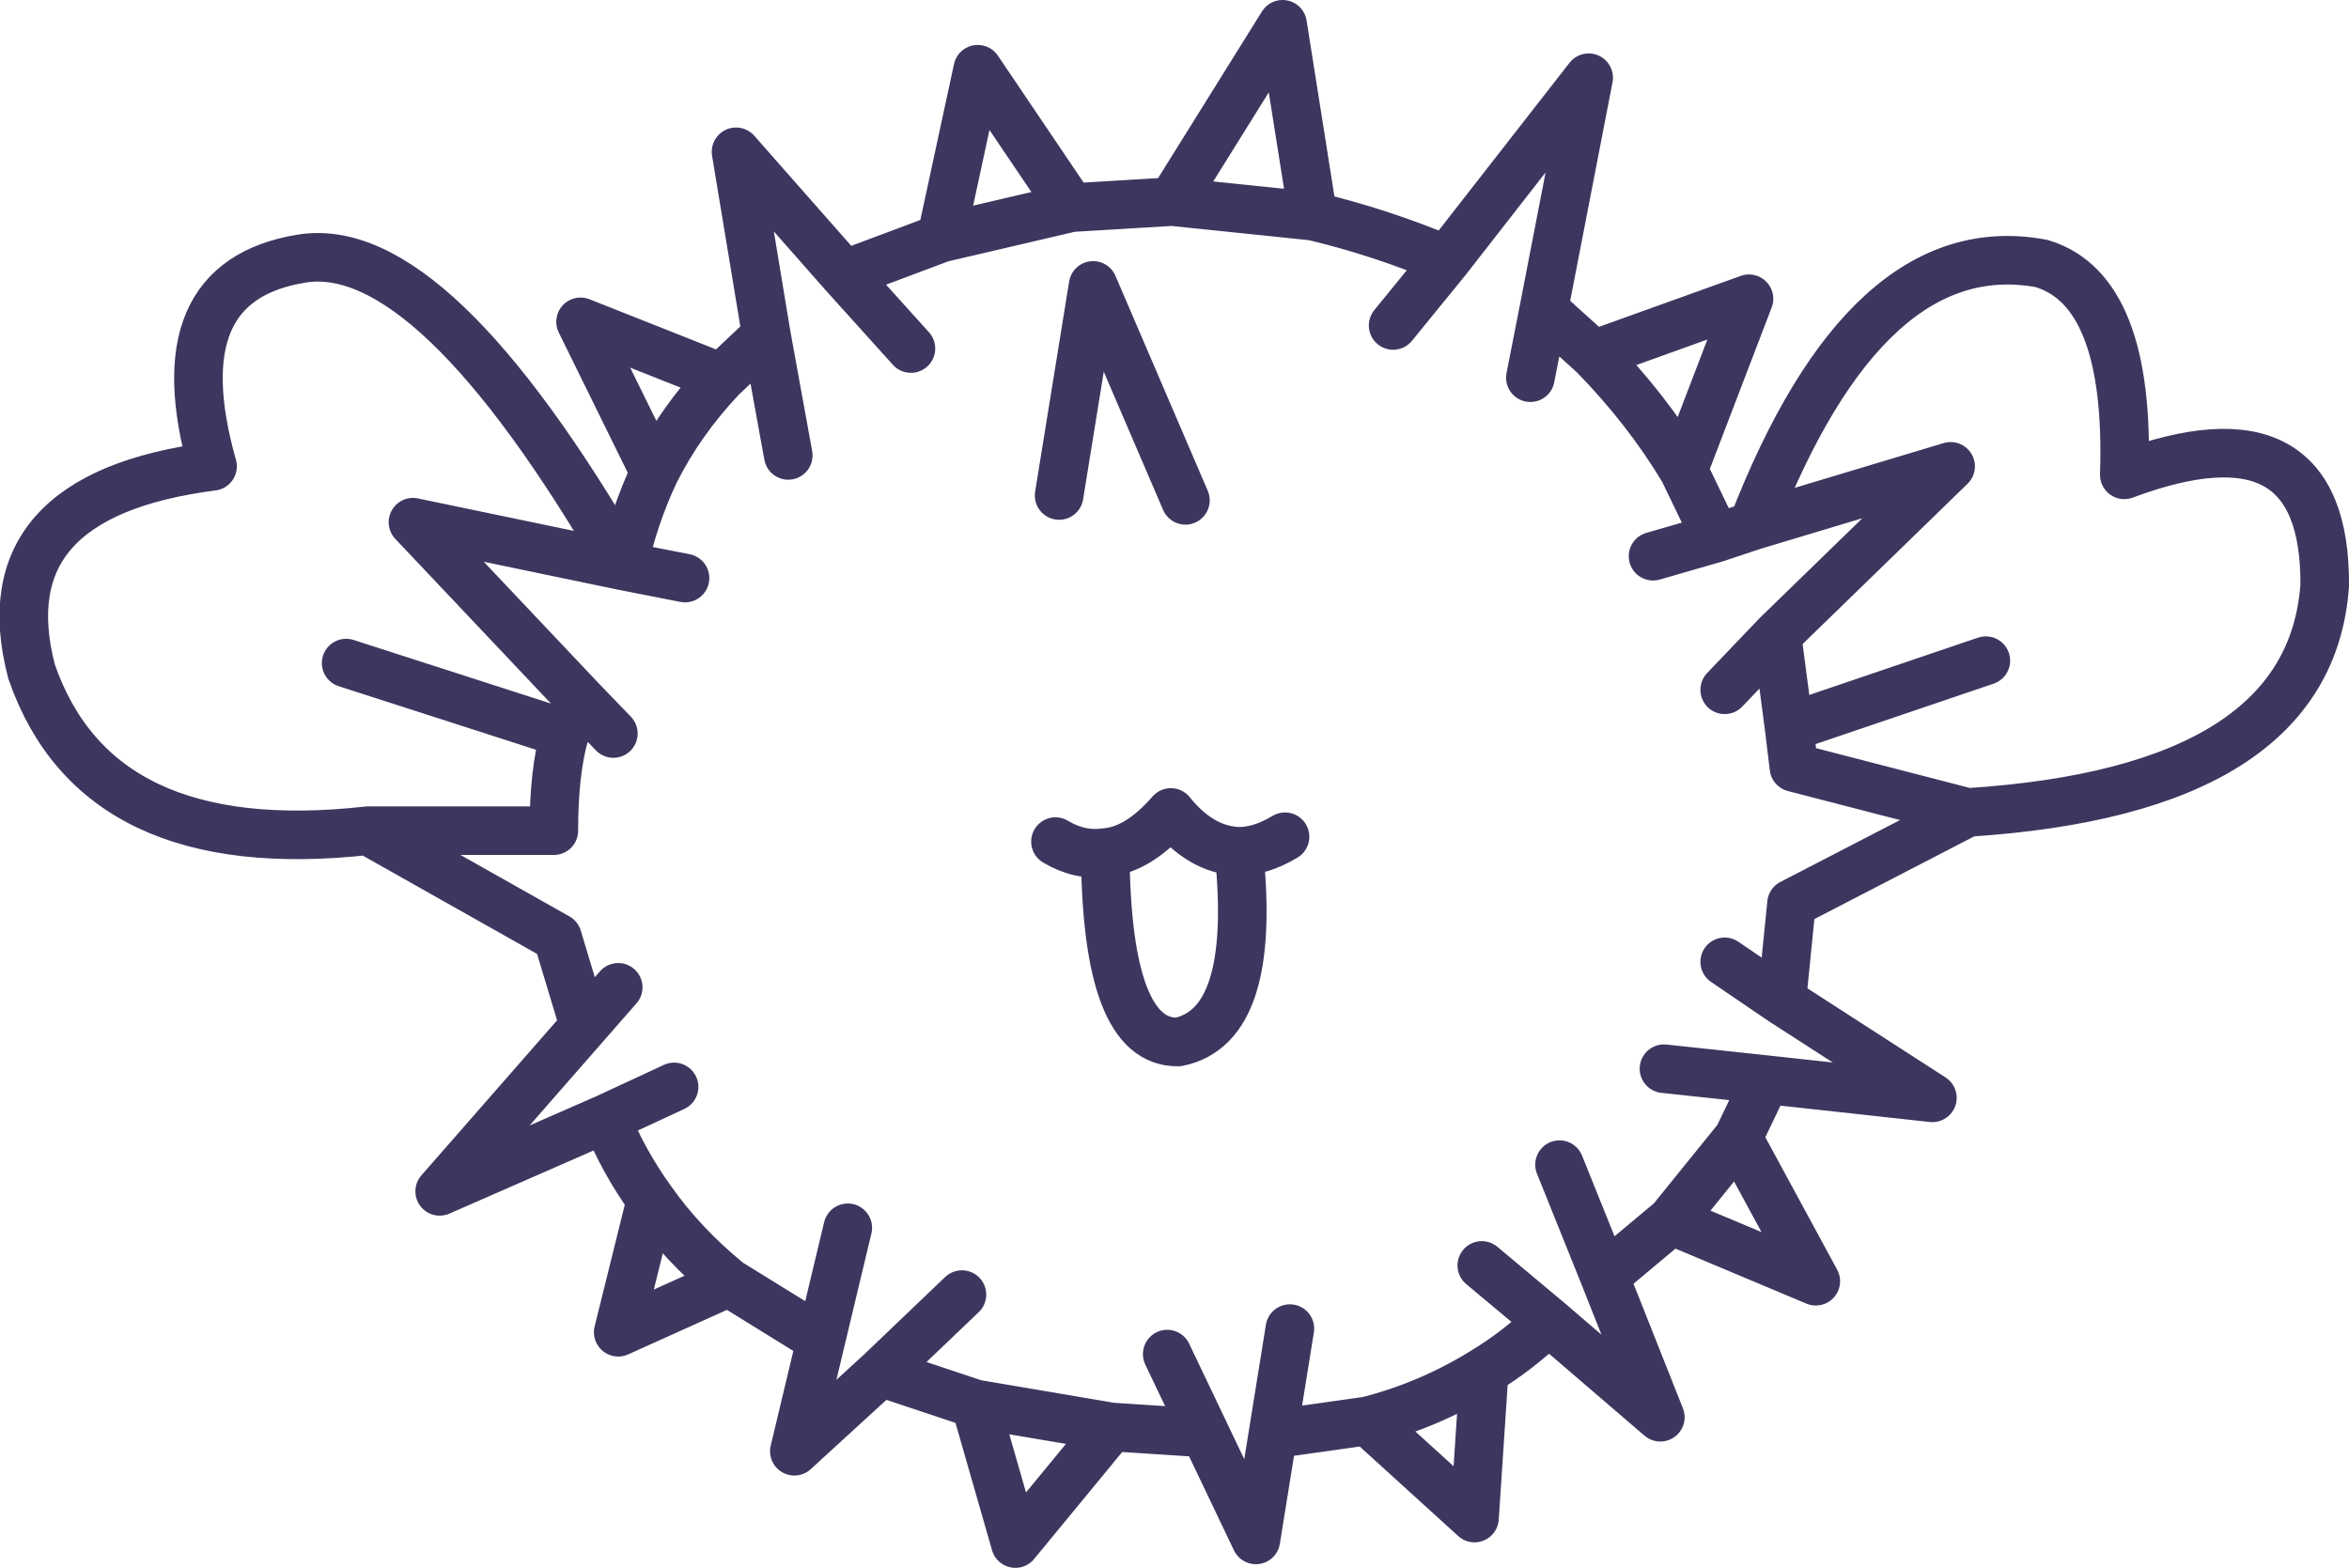 <?xml version="1.0" encoding="UTF-8" standalone="no"?>
<svg xmlns:xlink="http://www.w3.org/1999/xlink" height="64.55px" width="96.7px" xmlns="http://www.w3.org/2000/svg">
  <g transform="matrix(1.0, 0.0, 0.0, 1.0, 48.35, 32.3)">
    <path d="M19.7 -9.4 L22.3 -10.15 20.95 -12.95 Q19.45 -15.45 17.25 -17.7 L15.2 -19.55 14.65 -16.75 M22.3 -10.15 L23.8 -10.65 Q28.5 -22.8 35.7 -21.45 39.35 -20.35 39.1 -12.75 47.4 -15.85 47.35 -8.2 46.75 0.25 32.65 1.15 L25.4 4.9 25.0 8.9 31.2 12.9 24.35 12.15 23.2 14.55 26.4 20.45 20.45 17.95 17.7 20.25 20.0 26.05 15.4 22.1 Q14.15 23.3 12.75 24.15 L12.35 30.2 7.95 26.2 4.05 26.75 3.35 31.1 1.25 26.7 -2.6 26.45 -6.55 31.25 -8.2 25.5 -12.1 24.2 -15.65 27.45 -14.55 22.85 -18.35 20.5 -22.9 22.55 -21.55 17.1 Q-22.7 15.5 -23.4 13.75 L-30.25 16.75 -24.3 9.95 -25.4 6.3 -33.2 1.9 Q-44.35 3.15 -47.05 -4.65 -48.95 -11.9 -39.6 -13.1 -41.75 -20.7 -35.95 -21.65 -30.55 -22.55 -22.7 -9.0 -22.25 -11.05 -21.4 -12.85 L-24.45 -19.05 -18.65 -16.75 -16.8 -18.5 -18.05 -26.05 -13.6 -21.0 -9.6 -22.5 -8.1 -29.45 -4.25 -23.75 -0.1 -24.0 4.45 -31.3 5.7 -23.4 Q8.45 -22.75 11.2 -21.6 L17.05 -29.1 15.2 -19.55 M9.0 -18.9 L11.2 -21.6 M17.25 -17.7 L23.65 -20.0 20.95 -12.95 M32.65 1.15 L25.5 -0.7 25.3 -2.35 24.8 -6.15 22.65 -3.9 M33.4 -5.1 L25.3 -2.35 M23.8 -10.65 L31.95 -13.1 24.8 -6.15 M22.65 7.3 L25.0 8.9 M23.2 14.55 L20.45 17.95 M-4.9 2.35 Q-3.9 2.95 -2.85 2.8 -1.5 2.7 -0.15 1.15 1.1 2.7 2.65 2.75 3.55 2.75 4.55 2.15 M15.4 22.1 L12.65 19.8 M-2.85 2.8 Q-2.8 10.65 0.15 10.6 3.4 9.95 2.65 2.75 M15.85 15.65 L17.7 20.25 M4.75 22.4 L4.05 26.75 M24.35 12.15 L20.15 11.7 M12.75 24.15 Q10.5 25.55 7.95 26.2 M-34.1 -5.0 L-25.1 -2.1 -24.45 -3.5 -31.35 -10.8 -22.7 -9.0 -20.15 -8.5 M-23.1 -2.1 L-24.45 -3.5 M-13.6 -21.0 L-10.85 -17.95 M-15.9 -13.55 L-16.8 -18.5 M-9.6 -22.5 L-4.25 -23.75 M-4.75 -11.9 L-3.35 -20.55 0.45 -11.7 M-18.65 -16.75 Q-20.35 -14.95 -21.4 -12.85 M-8.75 21.0 L-12.1 24.2 M-14.55 22.85 L-13.45 18.25 M-24.3 9.95 L-22.9 8.35 M-20.6 12.45 L-23.4 13.75 M-33.2 1.9 L-25.55 1.9 Q-25.55 -0.55 -25.1 -2.1 M-8.2 25.5 L-2.6 26.45 M-18.35 20.5 Q-20.25 18.95 -21.55 17.1 M1.25 26.7 L-0.3 23.45 M-0.1 -24.0 L5.7 -23.4" fill="none" stroke="#3c375f" stroke-linecap="round" stroke-linejoin="round" stroke-width="2.0"/>
  </g>
</svg>
